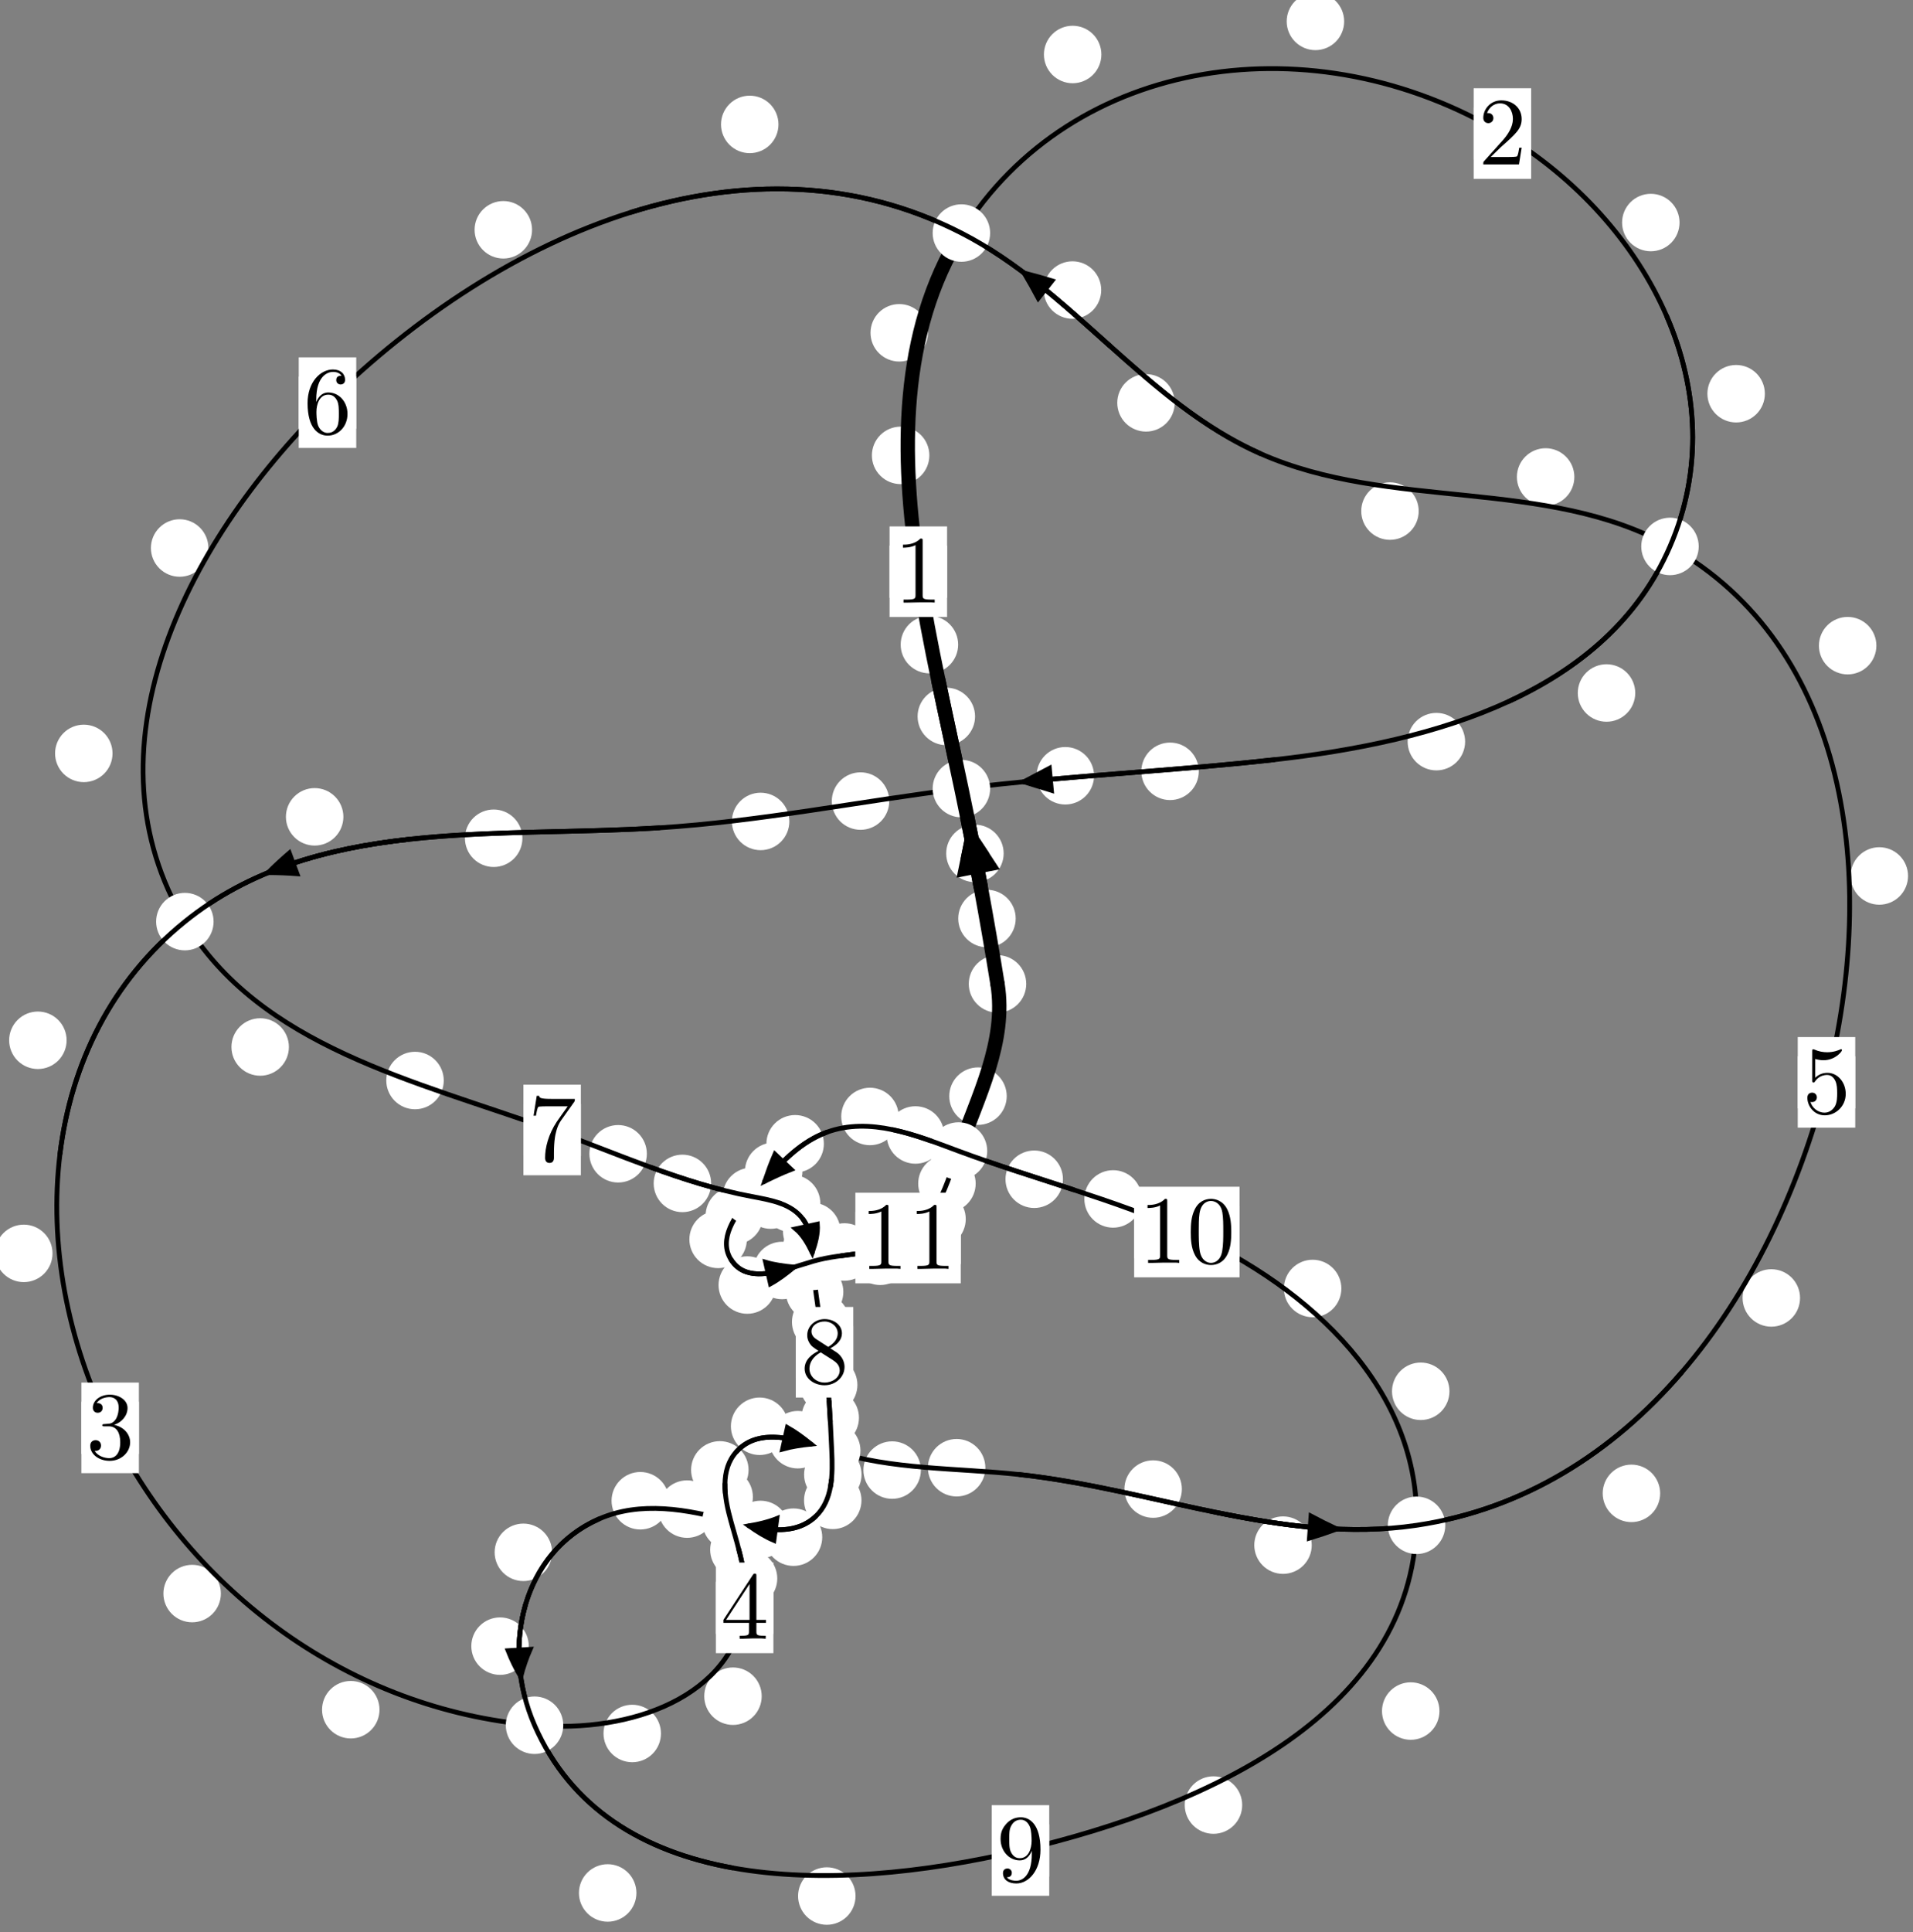 <?xml version="1.0"?>
<!-- Created by MetaPost 1.999 on 2021.07.06:0006 -->
<svg version="1.1" xmlns="http://www.w3.org/2000/svg" xmlns:xlink="http://www.w3.org/1999/xlink" width="198.981" height="200.905" viewBox="0 0 198.981 200.905">
<rect x="0" y="0" width="198.981" height="200.905" fill="#808080" stroke="none"/>
<!-- Original BoundingBox: -100.514862 -118.141281 98.466248 82.763504 -->
  <defs>
    <g transform="scale(0.01,0.01)" id="GLYPHcmr10_48">
      <path style="fill-rule: evenodd;" d="M460 -320C460 -400,455 -480,420 -554C374 -650,292 -666,250 -666C190 -666,117 -640,76 -547C44 -478,39 -400,39 -320C39 -245,43 -155,84 -79C127 2,200 22,249 22C303 22,379 1,423 -94C455 -163,460 -241,460 -320M249 -0C210 -0,151 -25,133 -121C122 -181,122 -273,122 -332C122 -396,122 -462,130 -516C149 -635,224 -644,249 -644C282 -644,348 -626,367 -527C377 -471,377 -395,377 -332C377 -257,377 -189,366 -125C351 -30,294 -0,249 -0"></path>
    </g>
    <g transform="scale(0.01,0.01)" id="GLYPHcmr10_49">
      <path style="fill-rule: evenodd;" d="M294 -640C294 -664,294 -666,271 -666C209 -602,121 -602,89 -602L89 -571C109 -571,168 -571,220 -597L220 -79C220 -43,217 -31,127 -31L95 -31L95 -0L257 -0L130 -3L217 -3L257 -3L297 -3L384 -3L419 -0L419 -31L387 -31C297 -31,294 -42,294 -79"></path>
    </g>
    <g transform="scale(0.01,0.01)" id="GLYPHcmr10_50">
      <path style="fill-rule: evenodd;" d="M127 -77L233 -180C389 -318,449 -372,449 -472C449 -586,359 -666,237 -666C124 -666,50 -574,50 -485C50 -429,100 -429,103 -429C120 -429,155 -441,155 -482C155 -508,137 -534,102 -534C94 -534,92 -534,89 -533C112 -598,166 -635,224 -635C315 -635,358 -554,358 -472C358 -392,308 -313,253 -251L61 -37C50 -26,50 -24,50 -0L421 -0L449 -174L424 -174C419 -144,412 -100,402 -85C395 -77,329 -77,307 -77"></path>
    </g>
    <g transform="scale(0.01,0.01)" id="GLYPHcmr10_51">
      <path style="fill-rule: evenodd;" d="M290 -352C372 -379,430 -449,430 -528C430 -610,342 -666,246 -666C145 -666,69 -606,69 -530C69 -497,91 -478,120 -478C151 -478,171 -500,171 -529C171 -579,124 -579,109 -579C140 -628,206 -641,242 -641C283 -641,338 -619,338 -529C338 -517,336 -459,310 -415C280 -367,246 -364,221 -363C213 -362,189 -360,182 -360C174 -359,167 -358,167 -348C167 -337,174 -337,191 -337L235 -337C317 -337,354 -269,354 -171C354 -35,285 -6,241 -6C198 -6,123 -23,88 -82C123 -77,154 -99,154 -137C154 -173,127 -193,98 -193C74 -193,42 -179,42 -135C42 -44,135 22,244 22C366 22,457 -69,457 -171C457 -253,394 -331,290 -352"></path>
    </g>
    <g transform="scale(0.01,0.01)" id="GLYPHcmr10_52">
      <path style="fill-rule: evenodd;" d="M294 -165L294 -78C294 -42,292 -31,218 -31L197 -31L197 -0L332 -0L238 -3L290 -3L332 -3L374 -3L427 -3L468 -0L468 -31L447 -31C373 -31,371 -42,371 -78L371 -165L471 -165L471 -196L371 -196L371 -651C371 -671,371 -677,355 -677C346 -677,343 -677,335 -665L28 -196L28 -165M300 -196L56 -196L300 -569"></path>
    </g>
    <g transform="scale(0.01,0.01)" id="GLYPHcmr10_53">
      <path style="fill-rule: evenodd;" d="M449 -201C449 -320,367 -420,259 -420C211 -420,168 -404,132 -369L132 -564C152 -558,185 -551,217 -551C340 -551,410 -642,410 -655C410 -661,407 -666,400 -666C399 -666,397 -666,392 -663C372 -654,323 -634,256 -634C216 -634,170 -641,123 -662C115 -665,113 -665,111 -665C101 -665,101 -657,101 -641L101 -345C101 -327,101 -319,115 -319C122 -319,124 -322,128 -328C139 -344,176 -398,257 -398C309 -398,334 -352,342 -334C358 -297,360 -258,360 -208C360 -173,360 -113,336 -71C312 -32,275 -6,229 -6C156 -6,99 -59,82 -118C85 -117,88 -116,99 -116C132 -116,149 -141,149 -165C149 -189,132 -214,99 -214C85 -214,50 -207,50 -161C50 -75,119 22,231 22C347 22,449 -74,449 -201"></path>
    </g>
    <g transform="scale(0.01,0.01)" id="GLYPHcmr10_54">
      <path style="fill-rule: evenodd;" d="M132 -328L132 -352C132 -605,256 -641,307 -641C331 -641,373 -635,395 -601C380 -601,340 -601,340 -556C340 -525,364 -510,386 -510C402 -510,432 -519,432 -558C432 -618,388 -666,305 -666C177 -666,42 -537,42 -316C42 -49,158 22,251 22C362 22,457 -72,457 -204C457 -331,368 -427,257 -427C189 -427,152 -376,132 -328M251 -6C188 -6,158 -66,152 -81C134 -128,134 -208,134 -226C134 -304,166 -404,256 -404C272 -404,318 -404,349 -342C367 -305,367 -254,367 -205C367 -157,367 -107,350 -71C320 -11,274 -6,251 -6"></path>
    </g>
    <g transform="scale(0.01,0.01)" id="GLYPHcmr10_55">
      <path style="fill-rule: evenodd;" d="M476 -609C485 -621,485 -623,485 -644L242 -644C120 -644,118 -657,114 -676L89 -676L56 -470L81 -470C84 -486,93 -549,106 -561C113 -567,191 -567,204 -567L411 -567C400 -551,321 -442,299 -409C209 -274,176 -135,176 -33C176 -23,176 22,222 22C268 22,268 -23,268 -33L268 -84C268 -139,271 -194,279 -248C283 -271,297 -357,341 -419"></path>
    </g>
    <g transform="scale(0.01,0.01)" id="GLYPHcmr10_56">
      <path style="fill-rule: evenodd;" d="M163 -457C117 -487,113 -521,113 -538C113 -599,178 -641,249 -641C322 -641,386 -589,386 -517C386 -460,347 -412,287 -377M309 -362C381 -399,430 -451,430 -517C430 -609,341 -666,250 -666C150 -666,69 -592,69 -499C69 -481,71 -436,113 -389C124 -377,161 -352,186 -335C128 -306,42 -250,42 -151C42 -45,144 22,249 22C362 22,457 -61,457 -168C457 -204,446 -249,408 -291C389 -312,373 -322,309 -362M209 -320L332 -242C360 -223,407 -193,407 -132C407 -58,332 -6,250 -6C164 -6,92 -68,92 -151C92 -209,124 -273,209 -320"></path>
    </g>
    <g transform="scale(0.01,0.01)" id="GLYPHcmr10_57">
      <path style="fill-rule: evenodd;" d="M367 -318L367 -286C367 -52,263 -6,205 -6C188 -6,134 -8,107 -42C151 -42,159 -71,159 -88C159 -119,135 -134,113 -134C97 -134,67 -125,67 -86C67 -19,121 22,206 22C335 22,457 -114,457 -329C457 -598,342 -666,253 -666C198 -666,149 -648,106 -603C65 -558,42 -516,42 -441C42 -316,130 -218,242 -218C303 -218,344 -260,367 -318M243 -241C227 -241,181 -241,150 -304C132 -341,132 -391,132 -440C132 -494,132 -541,153 -578C180 -628,218 -641,253 -641C299 -641,332 -607,349 -562C361 -530,365 -467,365 -421C365 -338,331 -241,243 -241"></path>
    </g>
  </defs>
  <path d="M105.648 95.509C105.648 94.717,105.333 93.957,104.773 93.396C104.212 92.836,103.452 92.521,102.659 92.521C101.867 92.521,101.106 92.836,100.546 93.396C99.986 93.957,99.671 94.717,99.671 95.509C99.671 96.302,99.986 97.062,100.546 97.623C101.106 98.183,101.867 98.498,102.659 98.498C103.452 98.498,104.212 98.183,104.773 97.623C105.333 97.062,105.648 96.302,105.648 95.509Z" style="fill: rgb(100%,100%,100%);stroke: none;"></path>
  <path d="M106.744 102.306C106.744 101.513,106.429 100.753,105.869 100.193C105.308 99.632,104.548 99.317,103.755 99.317C102.963 99.317,102.202 99.632,101.642 100.193C101.081 100.753,100.767 101.513,100.767 102.306C100.767 103.099,101.081 103.859,101.642 104.419C102.202 104.98,102.963 105.295,103.755 105.295C104.548 105.295,105.308 104.98,105.869 104.419C106.429 103.859,106.744 103.099,106.744 102.306Z" style="fill: rgb(100%,100%,100%);stroke: none;"></path>
  <path d="M101.422 74.496C101.422 73.703,101.107 72.943,100.546 72.383C99.986 71.822,99.226 71.507,98.433 71.507C97.64 71.507,96.88 71.822,96.32 72.383C95.759 72.943,95.444 73.703,95.444 74.496C95.444 75.289,95.759 76.049,96.32 76.609C96.88 77.17,97.64 77.485,98.433 77.485C99.226 77.485,99.986 77.17,100.546 76.609C101.107 76.049,101.422 75.289,101.422 74.496Z" style="fill: rgb(100%,100%,100%);stroke: none;"></path>
  <path d="M104.396 88.739C104.396 87.946,104.081 87.186,103.521 86.626C102.96 86.065,102.2 85.75,101.407 85.75C100.615 85.75,99.854 86.065,99.294 86.626C98.733 87.186,98.419 87.946,98.419 88.739C98.419 89.532,98.733 90.292,99.294 90.852C99.854 91.413,100.615 91.728,101.407 91.728C102.2 91.728,102.96 91.413,103.521 90.852C104.081 90.292,104.396 89.532,104.396 88.739Z" style="fill: rgb(100%,100%,100%);stroke: none;"></path>
  <path d="M96.668 47.351C96.668 46.559,96.353 45.798,95.793 45.238C95.232 44.677,94.472 44.363,93.679 44.363C92.887 44.363,92.126 44.677,91.566 45.238C91.005 45.798,90.691 46.559,90.691 47.351C90.691 48.144,91.005 48.904,91.566 49.465C92.126 50.025,92.887 50.34,93.679 50.34C94.472 50.34,95.232 50.025,95.793 49.465C96.353 48.904,96.668 48.144,96.668 47.351Z" style="fill: rgb(100%,100%,100%);stroke: none;"></path>
  <path d="M99.662 67.027C99.662 66.235,99.347 65.474,98.786 64.914C98.226 64.353,97.466 64.038,96.673 64.038C95.88 64.038,95.12 64.353,94.56 64.914C93.999 65.474,93.684 66.235,93.684 67.027C93.684 67.82,93.999 68.58,94.56 69.141C95.12 69.701,95.88 70.016,96.673 70.016C97.466 70.016,98.226 69.701,98.786 69.141C99.347 68.58,99.662 67.82,99.662 67.027Z" style="fill: rgb(100%,100%,100%);stroke: none;"></path>
  <path d="M114.56 5.666C114.56 4.874,114.245 4.114,113.685 3.553C113.124 2.993,112.364 2.678,111.571 2.678C110.779 2.678,110.018 2.993,109.458 3.553C108.897 4.114,108.583 4.874,108.583 5.666C108.583 6.459,108.897 7.219,109.458 7.78C110.018 8.34,110.779 8.655,111.571 8.655C112.364 8.655,113.124 8.34,113.685 7.78C114.245 7.219,114.56 6.459,114.56 5.666Z" style="fill: rgb(100%,100%,100%);stroke: none;"></path>
  <path d="M96.523 34.605C96.523 33.813,96.208 33.053,95.648 32.492C95.087 31.932,94.327 31.617,93.534 31.617C92.742 31.617,91.982 31.932,91.421 32.492C90.861 33.053,90.546 33.813,90.546 34.605C90.546 35.398,90.861 36.158,91.421 36.719C91.982 37.279,92.742 37.594,93.534 37.594C94.327 37.594,95.087 37.279,95.648 36.719C96.208 36.158,96.523 35.398,96.523 34.605Z" style="fill: rgb(100%,100%,100%);stroke: none;"></path>
  <path d="M174.698 23.14C174.698 22.348,174.384 21.588,173.823 21.027C173.263 20.467,172.502 20.152,171.71 20.152C170.917 20.152,170.157 20.467,169.596 21.027C169.036 21.588,168.721 22.348,168.721 23.14C168.721 23.933,169.036 24.693,169.596 25.254C170.157 25.814,170.917 26.129,171.71 26.129C172.502 26.129,173.263 25.814,173.823 25.254C174.384 24.693,174.698 23.933,174.698 23.14Z" style="fill: rgb(100%,100%,100%);stroke: none;"></path>
  <path d="M139.813 2.225C139.813 1.433,139.498 0.672,138.938 0.112C138.377 -0.449,137.617 -0.764,136.824 -0.764C136.032 -0.764,135.272 -0.449,134.711 0.112C134.151 0.672,133.836 1.433,133.836 2.225C133.836 3.018,134.151 3.778,134.711 4.339C135.272 4.899,136.032 5.214,136.824 5.214C137.617 5.214,138.377 4.899,138.938 4.339C139.498 3.778,139.813 3.018,139.813 2.225Z" style="fill: rgb(100%,100%,100%);stroke: none;"></path>
  <path d="M170.091 72.059C170.091 71.266,169.776 70.506,169.216 69.946C168.655 69.385,167.895 69.07,167.102 69.07C166.31 69.07,165.549 69.385,164.989 69.946C164.428 70.506,164.113 71.266,164.113 72.059C164.113 72.852,164.428 73.612,164.989 74.172C165.549 74.733,166.31 75.048,167.102 75.048C167.895 75.048,168.655 74.733,169.216 74.172C169.776 73.612,170.091 72.852,170.091 72.059Z" style="fill: rgb(100%,100%,100%);stroke: none;"></path>
  <path d="M183.573 40.94C183.573 40.147,183.258 39.387,182.698 38.826C182.137 38.266,181.377 37.951,180.584 37.951C179.792 37.951,179.031 38.266,178.471 38.826C177.91 39.387,177.595 40.147,177.595 40.94C177.595 41.732,177.91 42.493,178.471 43.053C179.031 43.613,179.792 43.928,180.584 43.928C181.377 43.928,182.137 43.613,182.698 43.053C183.258 42.493,183.573 41.732,183.573 40.94Z" style="fill: rgb(100%,100%,100%);stroke: none;"></path>
  <path d="M124.694 80.203C124.694 79.41,124.38 78.65,123.819 78.09C123.259 77.529,122.498 77.214,121.706 77.214C120.913 77.214,120.153 77.529,119.592 78.09C119.032 78.65,118.717 79.41,118.717 80.203C118.717 80.996,119.032 81.756,119.592 82.316C120.153 82.877,120.913 83.192,121.706 83.192C122.498 83.192,123.259 82.877,123.819 82.316C124.38 81.756,124.694 80.996,124.694 80.203Z" style="fill: rgb(100%,100%,100%);stroke: none;"></path>
  <path d="M152.394 77.117C152.394 76.324,152.079 75.564,151.519 75.004C150.958 74.443,150.198 74.128,149.405 74.128C148.613 74.128,147.852 74.443,147.292 75.004C146.731 75.564,146.416 76.324,146.416 77.117C146.416 77.91,146.731 78.67,147.292 79.23C147.852 79.791,148.613 80.106,149.405 80.106C150.198 80.106,150.958 79.791,151.519 79.23C152.079 78.67,152.394 77.91,152.394 77.117Z" style="fill: rgb(100%,100%,100%);stroke: none;"></path>
  <path d="M92.497 83.296C92.497 82.504,92.182 81.743,91.622 81.183C91.061 80.622,90.301 80.307,89.509 80.307C88.716 80.307,87.956 80.622,87.395 81.183C86.835 81.743,86.52 82.504,86.52 83.296C86.52 84.089,86.835 84.849,87.395 85.41C87.956 85.97,88.716 86.285,89.509 86.285C90.301 86.285,91.061 85.97,91.622 85.41C92.182 84.849,92.497 84.089,92.497 83.296Z" style="fill: rgb(100%,100%,100%);stroke: none;"></path>
  <path d="M113.798 80.665C113.798 79.872,113.483 79.112,112.922 78.551C112.362 77.991,111.602 77.676,110.809 77.676C110.016 77.676,109.256 77.991,108.696 78.551C108.135 79.112,107.82 79.872,107.82 80.665C107.82 81.457,108.135 82.217,108.696 82.778C109.256 83.338,110.016 83.653,110.809 83.653C111.602 83.653,112.362 83.338,112.922 82.778C113.483 82.217,113.798 81.457,113.798 80.665Z" style="fill: rgb(100%,100%,100%);stroke: none;"></path>
  <path d="M54.339 87.162C54.339 86.37,54.024 85.61,53.463 85.049C52.903 84.489,52.143 84.174,51.35 84.174C50.557 84.174,49.797 84.489,49.237 85.049C48.676 85.61,48.361 86.37,48.361 87.162C48.361 87.955,48.676 88.715,49.237 89.276C49.797 89.836,50.557 90.151,51.35 90.151C52.143 90.151,52.903 89.836,53.463 89.276C54.024 88.715,54.339 87.955,54.339 87.162Z" style="fill: rgb(100%,100%,100%);stroke: none;"></path>
  <path d="M82.105 85.413C82.105 84.621,81.79 83.861,81.229 83.3C80.669 82.74,79.909 82.425,79.116 82.425C78.323 82.425,77.563 82.74,77.003 83.3C76.442 83.861,76.127 84.621,76.127 85.413C76.127 86.206,76.442 86.966,77.003 87.527C77.563 88.087,78.323 88.402,79.116 88.402C79.909 88.402,80.669 88.087,81.229 87.527C81.79 86.966,82.105 86.206,82.105 85.413Z" style="fill: rgb(100%,100%,100%);stroke: none;"></path>
  <path d="M6.929 108.17C6.929 107.377,6.614 106.617,6.054 106.056C5.493 105.496,4.733 105.181,3.94 105.181C3.148 105.181,2.388 105.496,1.827 106.056C1.267 106.617,0.952 107.377,0.952 108.17C0.952 108.962,1.267 109.722,1.827 110.283C2.388 110.843,3.148 111.158,3.94 111.158C4.733 111.158,5.493 110.843,6.054 110.283C6.614 109.722,6.929 108.962,6.929 108.17Z" style="fill: rgb(100%,100%,100%);stroke: none;"></path>
  <path d="M35.717 84.935C35.717 84.142,35.402 83.382,34.841 82.822C34.281 82.261,33.521 81.946,32.728 81.946C31.935 81.946,31.175 82.261,30.615 82.822C30.054 83.382,29.739 84.142,29.739 84.935C29.739 85.728,30.054 86.488,30.615 87.048C31.175 87.609,31.935 87.924,32.728 87.924C33.521 87.924,34.281 87.609,34.841 87.048C35.402 86.488,35.717 85.728,35.717 84.935Z" style="fill: rgb(100%,100%,100%);stroke: none;"></path>
  <path d="M22.975 165.701C22.975 164.908,22.66 164.148,22.099 163.588C21.539 163.027,20.779 162.712,19.986 162.712C19.193 162.712,18.433 163.027,17.873 163.588C17.312 164.148,16.997 164.908,16.997 165.701C16.997 166.494,17.312 167.254,17.873 167.814C18.433 168.375,19.193 168.69,19.986 168.69C20.779 168.69,21.539 168.375,22.099 167.814C22.66 167.254,22.975 166.494,22.975 165.701Z" style="fill: rgb(100%,100%,100%);stroke: none;"></path>
  <path d="M5.463 130.327C5.463 129.535,5.148 128.774,4.587 128.214C4.027 127.653,3.267 127.339,2.474 127.339C1.681 127.339,0.921 127.653,0.361 128.214C-0.2 128.774,-0.515 129.535,-0.515 130.327C-0.515 131.12,-0.2 131.88,0.361 132.441C0.921 133.001,1.681 133.316,2.474 133.316C3.267 133.316,4.027 133.001,4.587 132.441C5.148 131.88,5.463 131.12,5.463 130.327Z" style="fill: rgb(100%,100%,100%);stroke: none;"></path>
  <path d="M68.751 180.25C68.751 179.457,68.437 178.697,67.876 178.136C67.316 177.576,66.555 177.261,65.763 177.261C64.97 177.261,64.21 177.576,63.649 178.136C63.089 178.697,62.774 179.457,62.774 180.25C62.774 181.042,63.089 181.803,63.649 182.363C64.21 182.924,64.97 183.238,65.763 183.238C66.555 183.238,67.316 182.924,67.876 182.363C68.437 181.803,68.751 181.042,68.751 180.25Z" style="fill: rgb(100%,100%,100%);stroke: none;"></path>
  <path d="M39.475 177.777C39.475 176.984,39.16 176.224,38.599 175.664C38.039 175.103,37.279 174.788,36.486 174.788C35.693 174.788,34.933 175.103,34.373 175.664C33.812 176.224,33.497 176.984,33.497 177.777C33.497 178.57,33.812 179.33,34.373 179.89C34.933 180.451,35.693 180.766,36.486 180.766C37.279 180.766,38.039 180.451,38.599 179.89C39.16 179.33,39.475 178.57,39.475 177.777Z" style="fill: rgb(100%,100%,100%);stroke: none;"></path>
  <path d="M80.848 164.133C80.848 163.34,80.533 162.58,79.972 162.019C79.412 161.459,78.652 161.144,77.859 161.144C77.066 161.144,76.306 161.459,75.746 162.019C75.185 162.58,74.87 163.34,74.87 164.133C74.87 164.925,75.185 165.685,75.746 166.246C76.306 166.806,77.066 167.121,77.859 167.121C78.652 167.121,79.412 166.806,79.972 166.246C80.533 165.685,80.848 164.925,80.848 164.133Z" style="fill: rgb(100%,100%,100%);stroke: none;"></path>
  <path d="M79.229 176.373C79.229 175.58,78.915 174.82,78.354 174.259C77.794 173.699,77.033 173.384,76.241 173.384C75.448 173.384,74.688 173.699,74.127 174.259C73.567 174.82,73.252 175.58,73.252 176.373C73.252 177.165,73.567 177.925,74.127 178.486C74.688 179.046,75.448 179.361,76.241 179.361C77.033 179.361,77.794 179.046,78.354 178.486C78.915 177.925,79.229 177.165,79.229 176.373Z" style="fill: rgb(100%,100%,100%);stroke: none;"></path>
  <path d="M78.311 155.656C78.311 154.863,77.996 154.103,77.435 153.542C76.875 152.982,76.115 152.667,75.322 152.667C74.529 152.667,73.769 152.982,73.209 153.542C72.648 154.103,72.333 154.863,72.333 155.656C72.333 156.448,72.648 157.208,73.209 157.769C73.769 158.329,74.529 158.644,75.322 158.644C76.115 158.644,76.875 158.329,77.435 157.769C77.996 157.208,78.311 156.448,78.311 155.656Z" style="fill: rgb(100%,100%,100%);stroke: none;"></path>
  <path d="M79.845 161.139C79.845 160.347,79.531 159.586,78.97 159.026C78.41 158.465,77.649 158.15,76.857 158.15C76.064 158.15,75.304 158.465,74.743 159.026C74.183 159.586,73.868 160.347,73.868 161.139C73.868 161.932,74.183 162.692,74.743 163.253C75.304 163.813,76.064 164.128,76.857 164.128C77.649 164.128,78.41 163.813,78.97 163.253C79.531 162.692,79.845 161.932,79.845 161.139Z" style="fill: rgb(100%,100%,100%);stroke: none;"></path>
  <path d="M82.001 148.305C82.001 147.513,81.686 146.753,81.126 146.192C80.565 145.632,79.805 145.317,79.012 145.317C78.22 145.317,77.46 145.632,76.899 146.192C76.339 146.753,76.024 147.513,76.024 148.305C76.024 149.098,76.339 149.858,76.899 150.419C77.46 150.979,78.22 151.294,79.012 151.294C79.805 151.294,80.565 150.979,81.126 150.419C81.686 149.858,82.001 149.098,82.001 148.305Z" style="fill: rgb(100%,100%,100%);stroke: none;"></path>
  <path d="M77.862 152.84C77.862 152.048,77.547 151.287,76.987 150.727C76.426 150.167,75.666 149.852,74.874 149.852C74.081 149.852,73.321 150.167,72.76 150.727C72.2 151.287,71.885 152.048,71.885 152.84C71.885 153.633,72.2 154.393,72.76 154.954C73.321 155.514,74.081 155.829,74.874 155.829C75.666 155.829,76.426 155.514,76.987 154.954C77.547 154.393,77.862 153.633,77.862 152.84Z" style="fill: rgb(100%,100%,100%);stroke: none;"></path>
  <path d="M95.785 152.86C95.785 152.068,95.47 151.308,94.909 150.747C94.349 150.187,93.589 149.872,92.796 149.872C92.003 149.872,91.243 150.187,90.683 150.747C90.122 151.308,89.807 152.068,89.807 152.86C89.807 153.653,90.122 154.413,90.683 154.974C91.243 155.534,92.003 155.849,92.796 155.849C93.589 155.849,94.349 155.534,94.909 154.974C95.47 154.413,95.785 153.653,95.785 152.86Z" style="fill: rgb(100%,100%,100%);stroke: none;"></path>
  <path d="M85.974 149.701C85.974 148.908,85.659 148.148,85.098 147.588C84.538 147.027,83.777 146.712,82.985 146.712C82.192 146.712,81.432 147.027,80.871 147.588C80.311 148.148,79.996 148.908,79.996 149.701C79.996 150.494,80.311 151.254,80.871 151.814C81.432 152.375,82.192 152.69,82.985 152.69C83.777 152.69,84.538 152.375,85.098 151.814C85.659 151.254,85.974 150.494,85.974 149.701Z" style="fill: rgb(100%,100%,100%);stroke: none;"></path>
  <path d="M122.933 154.836C122.933 154.043,122.618 153.283,122.058 152.722C121.497 152.162,120.737 151.847,119.944 151.847C119.152 151.847,118.392 152.162,117.831 152.722C117.271 153.283,116.956 154.043,116.956 154.836C116.956 155.628,117.271 156.389,117.831 156.949C118.392 157.51,119.152 157.824,119.944 157.824C120.737 157.824,121.497 157.51,122.058 156.949C122.618 156.389,122.933 155.628,122.933 154.836Z" style="fill: rgb(100%,100%,100%);stroke: none;"></path>
  <path d="M102.493 152.615C102.493 151.822,102.178 151.062,101.618 150.502C101.057 149.941,100.297 149.626,99.504 149.626C98.712 149.626,97.952 149.941,97.391 150.502C96.831 151.062,96.516 151.822,96.516 152.615C96.516 153.408,96.831 154.168,97.391 154.728C97.952 155.289,98.712 155.604,99.504 155.604C100.297 155.604,101.057 155.289,101.618 154.728C102.178 154.168,102.493 153.408,102.493 152.615Z" style="fill: rgb(100%,100%,100%);stroke: none;"></path>
  <path d="M172.682 155.281C172.682 154.489,172.367 153.729,171.807 153.168C171.246 152.608,170.486 152.293,169.693 152.293C168.901 152.293,168.14 152.608,167.58 153.168C167.02 153.729,166.705 154.489,166.705 155.281C166.705 156.074,167.02 156.834,167.58 157.395C168.14 157.955,168.901 158.27,169.693 158.27C170.486 158.27,171.246 157.955,171.807 157.395C172.367 156.834,172.682 156.074,172.682 155.281Z" style="fill: rgb(100%,100%,100%);stroke: none;"></path>
  <path d="M136.442 160.666C136.442 159.873,136.127 159.113,135.567 158.552C135.006 157.992,134.246 157.677,133.454 157.677C132.661 157.677,131.901 157.992,131.34 158.552C130.78 159.113,130.465 159.873,130.465 160.666C130.465 161.458,130.78 162.218,131.34 162.779C131.901 163.339,132.661 163.654,133.454 163.654C134.246 163.654,135.006 163.339,135.567 162.779C136.127 162.218,136.442 161.458,136.442 160.666Z" style="fill: rgb(100%,100%,100%);stroke: none;"></path>
  <path d="M198.466 91.084C198.466 90.291,198.151 89.531,197.591 88.971C197.03 88.41,196.27 88.095,195.478 88.095C194.685 88.095,193.925 88.41,193.364 88.971C192.804 89.531,192.489 90.291,192.489 91.084C192.489 91.877,192.804 92.637,193.364 93.197C193.925 93.758,194.685 94.073,195.478 94.073C196.27 94.073,197.03 93.758,197.591 93.197C198.151 92.637,198.466 91.877,198.466 91.084Z" style="fill: rgb(100%,100%,100%);stroke: none;"></path>
  <path d="M187.233 134.963C187.233 134.17,186.918 133.41,186.357 132.849C185.797 132.289,185.037 131.974,184.244 131.974C183.451 131.974,182.691 132.289,182.131 132.849C181.57 133.41,181.255 134.17,181.255 134.963C181.255 135.755,181.57 136.515,182.131 137.076C182.691 137.636,183.451 137.951,184.244 137.951C185.037 137.951,185.797 137.636,186.357 137.076C186.918 136.515,187.233 135.755,187.233 134.963Z" style="fill: rgb(100%,100%,100%);stroke: none;"></path>
  <path d="M163.756 49.595C163.756 48.802,163.441 48.042,162.881 47.482C162.32 46.921,161.56 46.606,160.768 46.606C159.975 46.606,159.215 46.921,158.654 47.482C158.094 48.042,157.779 48.802,157.779 49.595C157.779 50.388,158.094 51.148,158.654 51.708C159.215 52.269,159.975 52.584,160.768 52.584C161.56 52.584,162.32 52.269,162.881 51.708C163.441 51.148,163.756 50.388,163.756 49.595Z" style="fill: rgb(100%,100%,100%);stroke: none;"></path>
  <path d="M195.172 67.137C195.172 66.345,194.857 65.585,194.297 65.024C193.736 64.464,192.976 64.149,192.183 64.149C191.391 64.149,190.631 64.464,190.07 65.024C189.51 65.585,189.195 66.345,189.195 67.137C189.195 67.93,189.51 68.69,190.07 69.251C190.631 69.811,191.391 70.126,192.183 70.126C192.976 70.126,193.736 69.811,194.297 69.251C194.857 68.69,195.172 67.93,195.172 67.137Z" style="fill: rgb(100%,100%,100%);stroke: none;"></path>
  <path d="M122.19 41.89C122.19 41.097,121.875 40.337,121.315 39.776C120.754 39.216,119.994 38.901,119.202 38.901C118.409 38.901,117.649 39.216,117.088 39.776C116.528 40.337,116.213 41.097,116.213 41.89C116.213 42.682,116.528 43.443,117.088 44.003C117.649 44.564,118.409 44.878,119.202 44.878C119.994 44.878,120.754 44.564,121.315 44.003C121.875 43.443,122.19 42.682,122.19 41.89Z" style="fill: rgb(100%,100%,100%);stroke: none;"></path>
  <path d="M147.567 53.144C147.567 52.351,147.252 51.591,146.692 51.031C146.131 50.47,145.371 50.155,144.578 50.155C143.786 50.155,143.025 50.47,142.465 51.031C141.904 51.591,141.589 52.351,141.589 53.144C141.589 53.937,141.904 54.697,142.465 55.257C143.025 55.818,143.786 56.133,144.578 56.133C145.371 56.133,146.131 55.818,146.692 55.257C147.252 54.697,147.567 53.937,147.567 53.144Z" style="fill: rgb(100%,100%,100%);stroke: none;"></path>
  <path d="M80.973 12.936C80.973 12.144,80.658 11.384,80.098 10.823C79.537 10.263,78.777 9.948,77.984 9.948C77.192 9.948,76.431 10.263,75.871 10.823C75.311 11.384,74.996 12.144,74.996 12.936C74.996 13.729,75.311 14.489,75.871 15.05C76.431 15.61,77.192 15.925,77.984 15.925C78.777 15.925,79.537 15.61,80.098 15.05C80.658 14.489,80.973 13.729,80.973 12.936Z" style="fill: rgb(100%,100%,100%);stroke: none;"></path>
  <path d="M114.543 30.16C114.543 29.367,114.228 28.607,113.667 28.046C113.107 27.486,112.347 27.171,111.554 27.171C110.761 27.171,110.001 27.486,109.441 28.046C108.88 28.607,108.565 29.367,108.565 30.16C108.565 30.952,108.88 31.713,109.441 32.273C110.001 32.833,110.761 33.148,111.554 33.148C112.347 33.148,113.107 32.833,113.667 32.273C114.228 31.713,114.543 30.952,114.543 30.16Z" style="fill: rgb(100%,100%,100%);stroke: none;"></path>
  <path d="M21.675 56.982C21.675 56.189,21.36 55.429,20.799 54.869C20.239 54.308,19.479 53.993,18.686 53.993C17.893 53.993,17.133 54.308,16.573 54.869C16.012 55.429,15.697 56.189,15.697 56.982C15.697 57.775,16.012 58.535,16.573 59.095C17.133 59.656,17.893 59.971,18.686 59.971C19.479 59.971,20.239 59.656,20.799 59.095C21.36 58.535,21.675 57.775,21.675 56.982Z" style="fill: rgb(100%,100%,100%);stroke: none;"></path>
  <path d="M55.342 23.894C55.342 23.101,55.027 22.341,54.467 21.781C53.906 21.22,53.146 20.905,52.353 20.905C51.561 20.905,50.801 21.22,50.24 21.781C49.68 22.341,49.365 23.101,49.365 23.894C49.365 24.687,49.68 25.447,50.24 26.007C50.801 26.568,51.561 26.883,52.353 26.883C53.146 26.883,53.906 26.568,54.467 26.007C55.027 25.447,55.342 24.687,55.342 23.894Z" style="fill: rgb(100%,100%,100%);stroke: none;"></path>
  <path d="M30.051 108.867C30.051 108.074,29.736 107.314,29.175 106.754C28.615 106.193,27.854 105.878,27.062 105.878C26.269 105.878,25.509 106.193,24.948 106.754C24.388 107.314,24.073 108.074,24.073 108.867C24.073 109.66,24.388 110.42,24.948 110.98C25.509 111.541,26.269 111.856,27.062 111.856C27.854 111.856,28.615 111.541,29.175 110.98C29.736 110.42,30.051 109.66,30.051 108.867Z" style="fill: rgb(100%,100%,100%);stroke: none;"></path>
  <path d="M11.705 78.34C11.705 77.547,11.391 76.787,10.83 76.226C10.27 75.666,9.509 75.351,8.717 75.351C7.924 75.351,7.164 75.666,6.603 76.226C6.043 76.787,5.728 77.547,5.728 78.34C5.728 79.132,6.043 79.892,6.603 80.453C7.164 81.013,7.924 81.328,8.717 81.328C9.509 81.328,10.27 81.013,10.83 80.453C11.391 79.892,11.705 79.132,11.705 78.34Z" style="fill: rgb(100%,100%,100%);stroke: none;"></path>
  <path d="M67.283 119.972C67.283 119.179,66.968 118.419,66.407 117.858C65.847 117.298,65.087 116.983,64.294 116.983C63.501 116.983,62.741 117.298,62.181 117.858C61.62 118.419,61.305 119.179,61.305 119.972C61.305 120.764,61.62 121.524,62.181 122.085C62.741 122.645,63.501 122.96,64.294 122.96C65.087 122.96,65.847 122.645,66.407 122.085C66.968 121.524,67.283 120.764,67.283 119.972Z" style="fill: rgb(100%,100%,100%);stroke: none;"></path>
  <path d="M46.158 112.354C46.158 111.561,45.843 110.801,45.282 110.24C44.722 109.68,43.962 109.365,43.169 109.365C42.376 109.365,41.616 109.68,41.056 110.24C40.495 110.801,40.18 111.561,40.18 112.354C40.18 113.147,40.495 113.907,41.056 114.467C41.616 115.028,42.376 115.343,43.169 115.343C43.962 115.343,44.722 115.028,45.282 114.467C45.843 113.907,46.158 113.147,46.158 112.354Z" style="fill: rgb(100%,100%,100%);stroke: none;"></path>
  <path d="M83.158 124.786C83.158 123.993,82.843 123.233,82.282 122.673C81.722 122.112,80.962 121.797,80.169 121.797C79.376 121.797,78.616 122.112,78.056 122.673C77.495 123.233,77.18 123.993,77.18 124.786C77.18 125.579,77.495 126.339,78.056 126.9C78.616 127.46,79.376 127.775,80.169 127.775C80.962 127.775,81.722 127.46,82.282 126.9C82.843 126.339,83.158 125.579,83.158 124.786Z" style="fill: rgb(100%,100%,100%);stroke: none;"></path>
  <path d="M73.97 123.052C73.97 122.26,73.655 121.499,73.094 120.939C72.534 120.378,71.773 120.063,70.981 120.063C70.188 120.063,69.428 120.378,68.867 120.939C68.307 121.499,67.992 122.26,67.992 123.052C67.992 123.845,68.307 124.605,68.867 125.166C69.428 125.726,70.188 126.041,70.981 126.041C71.773 126.041,72.534 125.726,73.094 125.166C73.655 124.605,73.97 123.845,73.97 123.052Z" style="fill: rgb(100%,100%,100%);stroke: none;"></path>
  <path d="M87.418 128.036C87.418 127.243,87.103 126.483,86.543 125.922C85.982 125.362,85.222 125.047,84.43 125.047C83.637 125.047,82.877 125.362,82.316 125.922C81.756 126.483,81.441 127.243,81.441 128.036C81.441 128.828,81.756 129.589,82.316 130.149C82.877 130.71,83.637 131.025,84.43 131.025C85.222 131.025,85.982 130.71,86.543 130.149C87.103 129.589,87.418 128.828,87.418 128.036Z" style="fill: rgb(100%,100%,100%);stroke: none;"></path>
  <path d="M85.33 125.136C85.33 124.343,85.015 123.583,84.455 123.023C83.894 122.462,83.134 122.147,82.341 122.147C81.549 122.147,80.788 122.462,80.228 123.023C79.667 123.583,79.352 124.343,79.352 125.136C79.352 125.929,79.667 126.689,80.228 127.249C80.788 127.81,81.549 128.125,82.341 128.125C83.134 128.125,83.894 127.81,84.455 127.249C85.015 126.689,85.33 125.929,85.33 125.136Z" style="fill: rgb(100%,100%,100%);stroke: none;"></path>
  <path d="M87.721 134.333C87.721 133.54,87.406 132.78,86.846 132.219C86.285 131.659,85.525 131.344,84.733 131.344C83.94 131.344,83.18 131.659,82.619 132.219C82.059 132.78,81.744 133.54,81.744 134.333C81.744 135.125,82.059 135.885,82.619 136.446C83.18 137.006,83.94 137.321,84.733 137.321C85.525 137.321,86.285 137.006,86.846 136.446C87.406 135.885,87.721 135.125,87.721 134.333Z" style="fill: rgb(100%,100%,100%);stroke: none;"></path>
  <path d="M87.438 129.636C87.438 128.843,87.123 128.083,86.562 127.523C86.002 126.962,85.242 126.647,84.449 126.647C83.656 126.647,82.896 126.962,82.336 127.523C81.775 128.083,81.46 128.843,81.46 129.636C81.46 130.429,81.775 131.189,82.336 131.749C82.896 132.31,83.656 132.625,84.449 132.625C85.242 132.625,86.002 132.31,86.562 131.749C87.123 131.189,87.438 130.429,87.438 129.636Z" style="fill: rgb(100%,100%,100%);stroke: none;"></path>
  <path d="M89.184 144.003C89.184 143.21,88.869 142.45,88.309 141.889C87.748 141.329,86.988 141.014,86.195 141.014C85.402 141.014,84.642 141.329,84.082 141.889C83.521 142.45,83.206 143.21,83.206 144.003C83.206 144.795,83.521 145.555,84.082 146.116C84.642 146.676,85.402 146.991,86.195 146.991C86.988 146.991,87.748 146.676,88.309 146.116C88.869 145.555,89.184 144.795,89.184 144.003Z" style="fill: rgb(100%,100%,100%);stroke: none;"></path>
  <path d="M88.353 137.457C88.353 136.665,88.038 135.905,87.478 135.344C86.917 134.784,86.157 134.469,85.365 134.469C84.572 134.469,83.812 134.784,83.251 135.344C82.691 135.905,82.376 136.665,82.376 137.457C82.376 138.25,82.691 139.01,83.251 139.571C83.812 140.131,84.572 140.446,85.365 140.446C86.157 140.446,86.917 140.131,87.478 139.571C88.038 139.01,88.353 138.25,88.353 137.457Z" style="fill: rgb(100%,100%,100%);stroke: none;"></path>
  <path d="M89.614 153.325C89.614 152.533,89.299 151.772,88.739 151.212C88.179 150.651,87.418 150.337,86.626 150.337C85.833 150.337,85.073 150.651,84.512 151.212C83.952 151.772,83.637 152.533,83.637 153.325C83.637 154.118,83.952 154.878,84.512 155.439C85.073 155.999,85.833 156.314,86.626 156.314C87.418 156.314,88.179 155.999,88.739 155.439C89.299 154.878,89.614 154.118,89.614 153.325Z" style="fill: rgb(100%,100%,100%);stroke: none;"></path>
  <path d="M89.345 147.421C89.345 146.628,89.03 145.868,88.47 145.308C87.909 144.747,87.149 144.432,86.356 144.432C85.564 144.432,84.804 144.747,84.243 145.308C83.683 145.868,83.368 146.628,83.368 147.421C83.368 148.214,83.683 148.974,84.243 149.534C84.804 150.095,85.564 150.41,86.356 150.41C87.149 150.41,87.909 150.095,88.47 149.534C89.03 148.974,89.345 148.214,89.345 147.421Z" style="fill: rgb(100%,100%,100%);stroke: none;"></path>
  <path d="M85.525 159.838C85.525 159.046,85.21 158.285,84.649 157.725C84.089 157.164,83.329 156.849,82.536 156.849C81.743 156.849,80.983 157.164,80.423 157.725C79.862 158.285,79.547 159.046,79.547 159.838C79.547 160.631,79.862 161.391,80.423 161.952C80.983 162.512,81.743 162.827,82.536 162.827C83.329 162.827,84.089 162.512,84.649 161.952C85.21 161.391,85.525 160.631,85.525 159.838Z" style="fill: rgb(100%,100%,100%);stroke: none;"></path>
  <path d="M89.607 156.008C89.607 155.215,89.292 154.455,88.732 153.895C88.171 153.334,87.411 153.019,86.619 153.019C85.826 153.019,85.066 153.334,84.505 153.895C83.945 154.455,83.63 155.215,83.63 156.008C83.63 156.801,83.945 157.561,84.505 158.121C85.066 158.682,85.826 158.997,86.619 158.997C87.411 158.997,88.171 158.682,88.732 158.121C89.292 157.561,89.607 156.801,89.607 156.008Z" style="fill: rgb(100%,100%,100%);stroke: none;"></path>
  <path d="M74.456 156.917C74.456 156.124,74.141 155.364,73.58 154.804C73.02 154.243,72.26 153.928,71.467 153.928C70.674 153.928,69.914 154.243,69.354 154.804C68.793 155.364,68.478 156.124,68.478 156.917C68.478 157.71,68.793 158.47,69.354 159.03C69.914 159.591,70.674 159.906,71.467 159.906C72.26 159.906,73.02 159.591,73.58 159.03C74.141 158.47,74.456 157.71,74.456 156.917Z" style="fill: rgb(100%,100%,100%);stroke: none;"></path>
  <path d="M82.095 159.034C82.095 158.241,81.78 157.481,81.22 156.92C80.659 156.36,79.899 156.045,79.106 156.045C78.314 156.045,77.553 156.36,76.993 156.92C76.432 157.481,76.118 158.241,76.118 159.034C76.118 159.826,76.432 160.586,76.993 161.147C77.553 161.707,78.314 162.022,79.106 162.022C79.899 162.022,80.659 161.707,81.22 161.147C81.78 160.586,82.095 159.826,82.095 159.034Z" style="fill: rgb(100%,100%,100%);stroke: none;"></path>
  <path d="M57.428 161.413C57.428 160.62,57.113 159.86,56.552 159.299C55.992 158.739,55.232 158.424,54.439 158.424C53.646 158.424,52.886 158.739,52.326 159.299C51.765 159.86,51.45 160.62,51.45 161.413C51.45 162.205,51.765 162.966,52.326 163.526C52.886 164.087,53.646 164.401,54.439 164.401C55.232 164.401,55.992 164.087,56.552 163.526C57.113 162.966,57.428 162.205,57.428 161.413Z" style="fill: rgb(100%,100%,100%);stroke: none;"></path>
  <path d="M69.59 156.048C69.59 155.255,69.275 154.495,68.714 153.935C68.154 153.374,67.394 153.059,66.601 153.059C65.808 153.059,65.048 153.374,64.488 153.935C63.927 154.495,63.612 155.255,63.612 156.048C63.612 156.841,63.927 157.601,64.488 158.161C65.048 158.722,65.808 159.037,66.601 159.037C67.394 159.037,68.154 158.722,68.714 158.161C69.275 157.601,69.59 156.841,69.59 156.048Z" style="fill: rgb(100%,100%,100%);stroke: none;"></path>
  <path d="M66.197 196.832C66.197 196.039,65.882 195.279,65.321 194.719C64.761 194.158,64 193.843,63.208 193.843C62.415 193.843,61.655 194.158,61.094 194.719C60.534 195.279,60.219 196.039,60.219 196.832C60.219 197.625,60.534 198.385,61.094 198.945C61.655 199.506,62.415 199.821,63.208 199.821C64 199.821,64.761 199.506,65.321 198.945C65.882 198.385,66.197 197.625,66.197 196.832Z" style="fill: rgb(100%,100%,100%);stroke: none;"></path>
  <path d="M55.001 171.167C55.001 170.375,54.686 169.615,54.126 169.054C53.565 168.494,52.805 168.179,52.012 168.179C51.22 168.179,50.46 168.494,49.899 169.054C49.339 169.615,49.024 170.375,49.024 171.167C49.024 171.96,49.339 172.72,49.899 173.281C50.46 173.841,51.22 174.156,52.012 174.156C52.805 174.156,53.565 173.841,54.126 173.281C54.686 172.72,55.001 171.96,55.001 171.167Z" style="fill: rgb(100%,100%,100%);stroke: none;"></path>
  <path d="M129.207 187.693C129.207 186.9,128.892 186.14,128.332 185.58C127.771 185.019,127.011 184.704,126.219 184.704C125.426 184.704,124.666 185.019,124.105 185.58C123.545 186.14,123.23 186.9,123.23 187.693C123.23 188.486,123.545 189.246,124.105 189.806C124.666 190.367,125.426 190.682,126.219 190.682C127.011 190.682,127.771 190.367,128.332 189.806C128.892 189.246,129.207 188.486,129.207 187.693Z" style="fill: rgb(100%,100%,100%);stroke: none;"></path>
  <path d="M88.989 197.153C88.989 196.36,88.674 195.6,88.114 195.039C87.553 194.479,86.793 194.164,86.001 194.164C85.208 194.164,84.448 194.479,83.887 195.039C83.327 195.6,83.012 196.36,83.012 197.153C83.012 197.945,83.327 198.705,83.887 199.266C84.448 199.826,85.208 200.141,86.001 200.141C86.793 200.141,87.553 199.826,88.114 199.266C88.674 198.705,88.989 197.945,88.989 197.153Z" style="fill: rgb(100%,100%,100%);stroke: none;"></path>
  <path d="M150.767 144.667C150.767 143.875,150.452 143.114,149.892 142.554C149.331 141.993,148.571 141.678,147.778 141.678C146.986 141.678,146.225 141.993,145.665 142.554C145.105 143.114,144.79 143.875,144.79 144.667C144.79 145.46,145.105 146.22,145.665 146.781C146.225 147.341,146.986 147.656,147.778 147.656C148.571 147.656,149.331 147.341,149.892 146.781C150.452 146.22,150.767 145.46,150.767 144.667Z" style="fill: rgb(100%,100%,100%);stroke: none;"></path>
  <path d="M149.726 177.918C149.726 177.125,149.411 176.365,148.851 175.804C148.29 175.244,147.53 174.929,146.737 174.929C145.945 174.929,145.184 175.244,144.624 175.804C144.063 176.365,143.749 177.125,143.749 177.918C143.749 178.71,144.063 179.471,144.624 180.031C145.184 180.592,145.945 180.906,146.737 180.906C147.53 180.906,148.29 180.592,148.851 180.031C149.411 179.471,149.726 178.71,149.726 177.918Z" style="fill: rgb(100%,100%,100%);stroke: none;"></path>
  <path d="M118.767 124.666C118.767 123.873,118.452 123.113,117.892 122.553C117.331 121.992,116.571 121.677,115.778 121.677C114.986 121.677,114.225 121.992,113.665 122.553C113.105 123.113,112.79 123.873,112.79 124.666C112.79 125.459,113.105 126.219,113.665 126.779C114.225 127.34,114.986 127.655,115.778 127.655C116.571 127.655,117.331 127.34,117.892 126.779C118.452 126.219,118.767 125.459,118.767 124.666Z" style="fill: rgb(100%,100%,100%);stroke: none;"></path>
  <path d="M139.522 133.977C139.522 133.185,139.207 132.425,138.647 131.864C138.086 131.304,137.326 130.989,136.533 130.989C135.741 130.989,134.98 131.304,134.42 131.864C133.859 132.425,133.545 133.185,133.545 133.977C133.545 134.77,133.859 135.53,134.42 136.091C134.98 136.651,135.741 136.966,136.533 136.966C137.326 136.966,138.086 136.651,138.647 136.091C139.207 135.53,139.522 134.77,139.522 133.977Z" style="fill: rgb(100%,100%,100%);stroke: none;"></path>
  <path d="M98.206 118.016C98.206 117.224,97.891 116.463,97.33 115.903C96.77 115.343,96.009 115.028,95.217 115.028C94.424 115.028,93.664 115.343,93.103 115.903C92.543 116.463,92.228 117.224,92.228 118.016C92.228 118.809,92.543 119.569,93.103 120.13C93.664 120.69,94.424 121.005,95.217 121.005C96.009 121.005,96.77 120.69,97.33 120.13C97.891 119.569,98.206 118.809,98.206 118.016Z" style="fill: rgb(100%,100%,100%);stroke: none;"></path>
  <path d="M110.565 122.619C110.565 121.827,110.25 121.067,109.689 120.506C109.129 119.946,108.369 119.631,107.576 119.631C106.783 119.631,106.023 119.946,105.463 120.506C104.902 121.067,104.587 121.827,104.587 122.619C104.587 123.412,104.902 124.172,105.463 124.733C106.023 125.293,106.783 125.608,107.576 125.608C108.369 125.608,109.129 125.293,109.689 124.733C110.25 124.172,110.565 123.412,110.565 122.619Z" style="fill: rgb(100%,100%,100%);stroke: none;"></path>
  <path d="M85.695 118.932C85.695 118.139,85.38 117.379,84.82 116.819C84.259 116.258,83.499 115.943,82.706 115.943C81.914 115.943,81.153 116.258,80.593 116.819C80.033 117.379,79.718 118.139,79.718 118.932C79.718 119.725,80.033 120.485,80.593 121.045C81.153 121.606,81.914 121.921,82.706 121.921C83.499 121.921,84.259 121.606,84.82 121.045C85.38 120.485,85.695 119.725,85.695 118.932Z" style="fill: rgb(100%,100%,100%);stroke: none;"></path>
  <path d="M93.477 116.091C93.477 115.299,93.162 114.538,92.602 113.978C92.041 113.418,91.281 113.103,90.488 113.103C89.696 113.103,88.936 113.418,88.375 113.978C87.815 114.538,87.5 115.299,87.5 116.091C87.5 116.884,87.815 117.644,88.375 118.205C88.936 118.765,89.696 119.08,90.488 119.08C91.281 119.08,92.041 118.765,92.602 118.205C93.162 117.644,93.477 116.884,93.477 116.091Z" style="fill: rgb(100%,100%,100%);stroke: none;"></path>
  <path d="M79.371 126.411C79.371 125.618,79.056 124.858,78.495 124.297C77.935 123.737,77.174 123.422,76.382 123.422C75.589 123.422,74.829 123.737,74.268 124.297C73.708 124.858,73.393 125.618,73.393 126.411C73.393 127.203,73.708 127.964,74.268 128.524C74.829 129.085,75.589 129.399,76.382 129.399C77.174 129.399,77.935 129.085,78.495 128.524C79.056 127.964,79.371 127.203,79.371 126.411Z" style="fill: rgb(100%,100%,100%);stroke: none;"></path>
  <path d="M83.462 121.797C83.462 121.004,83.147 120.244,82.586 119.683C82.026 119.123,81.266 118.808,80.473 118.808C79.68 118.808,78.92 119.123,78.359 119.683C77.799 120.244,77.484 121.004,77.484 121.797C77.484 122.589,77.799 123.349,78.359 123.91C78.92 124.47,79.68 124.785,80.473 124.785C81.266 124.785,82.026 124.47,82.586 123.91C83.147 123.349,83.462 122.589,83.462 121.797Z" style="fill: rgb(100%,100%,100%);stroke: none;"></path>
  <path d="M80.717 133.62C80.717 132.828,80.402 132.068,79.841 131.507C79.281 130.947,78.521 130.632,77.728 130.632C76.935 130.632,76.175 130.947,75.615 131.507C75.054 132.068,74.739 132.828,74.739 133.62C74.739 134.413,75.054 135.173,75.615 135.734C76.175 136.294,76.935 136.609,77.728 136.609C78.521 136.609,79.281 136.294,79.841 135.734C80.402 135.173,80.717 134.413,80.717 133.62Z" style="fill: rgb(100%,100%,100%);stroke: none;"></path>
  <path d="M77.684 128.874C77.684 128.081,77.369 127.321,76.809 126.761C76.248 126.2,75.488 125.885,74.695 125.885C73.903 125.885,73.143 126.2,72.582 126.761C72.022 127.321,71.707 128.081,71.707 128.874C71.707 129.667,72.022 130.427,72.582 130.987C73.143 131.548,73.903 131.863,74.695 131.863C75.488 131.863,76.248 131.548,76.809 130.987C77.369 130.427,77.684 129.667,77.684 128.874Z" style="fill: rgb(100%,100%,100%);stroke: none;"></path>
  <path d="M90.825 130.182C90.825 129.389,90.51 128.629,89.949 128.068C89.389 127.508,88.629 127.193,87.836 127.193C87.043 127.193,86.283 127.508,85.723 128.068C85.162 128.629,84.847 129.389,84.847 130.182C84.847 130.974,85.162 131.734,85.723 132.295C86.283 132.855,87.043 133.17,87.836 133.17C88.629 133.17,89.389 132.855,89.949 132.295C90.51 131.734,90.825 130.974,90.825 130.182Z" style="fill: rgb(100%,100%,100%);stroke: none;"></path>
  <path d="M84.34 132.106C84.34 131.314,84.025 130.553,83.465 129.993C82.904 129.432,82.144 129.117,81.351 129.117C80.559 129.117,79.799 129.432,79.238 129.993C78.678 130.553,78.363 131.314,78.363 132.106C78.363 132.899,78.678 133.659,79.238 134.22C79.799 134.78,80.559 135.095,81.351 135.095C82.144 135.095,82.904 134.78,83.465 134.22C84.025 133.659,84.34 132.899,84.34 132.106Z" style="fill: rgb(100%,100%,100%);stroke: none;"></path>
  <path d="M100.453 126.758C100.453 125.965,100.138 125.205,99.577 124.644C99.017 124.084,98.257 123.769,97.464 123.769C96.671 123.769,95.911 124.084,95.351 124.644C94.79 125.205,94.475 125.965,94.475 126.758C94.475 127.55,94.79 128.31,95.351 128.871C95.911 129.431,96.671 129.746,97.464 129.746C98.257 129.746,99.017 129.431,99.577 128.871C100.138 128.31,100.453 127.55,100.453 126.758Z" style="fill: rgb(100%,100%,100%);stroke: none;"></path>
  <path d="M94.542 130.631C94.542 129.839,94.227 129.079,93.666 128.518C93.106 127.958,92.346 127.643,91.553 127.643C90.76 127.643,90 127.958,89.44 128.518C88.879 129.079,88.564 129.839,88.564 130.631C88.564 131.424,88.879 132.184,89.44 132.745C90 133.305,90.76 133.62,91.553 133.62C92.346 133.62,93.106 133.305,93.666 132.745C94.227 132.184,94.542 131.424,94.542 130.631Z" style="fill: rgb(100%,100%,100%);stroke: none;"></path>
  <path d="M104.715 113.978C104.715 113.186,104.4 112.426,103.84 111.865C103.279 111.305,102.519 110.99,101.726 110.99C100.934 110.99,100.173 111.305,99.613 111.865C99.053 112.426,98.738 113.186,98.738 113.978C98.738 114.771,99.053 115.531,99.613 116.092C100.173 116.652,100.934 116.967,101.726 116.967C102.519 116.967,103.279 116.652,103.84 116.092C104.4 115.531,104.715 114.771,104.715 113.978Z" style="fill: rgb(100%,100%,100%);stroke: none;"></path>
  <path d="M101.485 123.07C101.485 122.278,101.17 121.518,100.61 120.957C100.049 120.397,99.289 120.082,98.496 120.082C97.704 120.082,96.943 120.397,96.383 120.957C95.822 121.518,95.507 122.278,95.507 123.07C95.507 123.863,95.822 124.623,96.383 125.184C96.943 125.744,97.704 126.059,98.496 126.059C99.289 126.059,100.049 125.744,100.61 125.184C101.17 124.623,101.485 123.863,101.485 123.07Z" style="fill: rgb(100%,100%,100%);stroke: none;"></path>
  <path d="M103.755 102.306C102.659 95.509,101.407 88.739,100 82C98.433 74.496,96.673 67.027,95.52 59.448C93.679 47.351,93.534 34.605,100 24.232C111.571 5.666,136.824 2.225,156.276 13.887C171.71 23.14,180.584 40.94,173.705 56.819C167.102 72.059,149.405 77.117,132.53 78.997C121.706 80.203,110.809 80.665,100 82C89.509 83.296,79.116 85.413,68.563 86.078C51.35 87.162,32.728 84.935,19.228 95.831C3.94 108.17,2.474 130.327,11.456 148.471C19.986 165.701,36.486 177.777,55.6 179.391C65.763 180.25,76.241 176.373,77.455 167.187C77.859 164.133,76.857 161.139,76.029 158.181C75.322 155.656,74.874 152.84,76.608 150.94C79.012 148.305,82.985 149.701,86.512 150.837C92.796 152.86,99.504 152.615,106.055 153.327C119.944 154.836,133.454 160.666,147.342 158.602C169.693 155.281,184.244 134.963,189.984 112.544C195.478 91.084,192.183 67.137,173.705 56.819C160.768 49.595,144.578 53.144,131.094 47.164C119.202 41.89,111.554 30.16,100 24.232C77.984 12.936,52.353 23.894,34.064 41.868C18.686 56.982,8.717 78.34,19.228 95.831C27.062 108.867,43.169 112.354,57.43 117.496C64.294 119.972,70.981 123.052,78.158 124.407C80.169 124.786,82.341 125.136,83.535 126.794C84.43 128.036,84.449 129.636,84.541 131.16C84.733 134.333,85.365 137.457,85.765 140.61C86.195 144.003,86.356 147.421,86.512 150.837C86.626 153.325,86.619 156.008,84.815 157.7C82.536 159.838,79.106 159.034,76.029 158.181C71.467 156.917,66.601 156.048,62.272 157.958C54.439 161.413,52.012 171.167,55.6 179.391C63.208 196.832,86.001 197.153,106.145 192.414C126.219 187.693,146.737 177.918,147.342 158.602C147.778 144.667,136.533 133.977,123.451 128.108C115.778 124.666,107.576 122.619,99.699 119.686C95.217 118.016,90.488 116.091,85.994 117.732C82.706 118.932,80.473 121.797,78.158 124.407C76.382 126.411,74.695 128.874,76.044 130.985C77.728 133.62,81.351 132.106,84.541 131.16C87.836 130.182,91.553 130.631,94.453 128.731C97.464 126.758,98.496 123.07,99.699 119.686C101.726 113.978,104.724 108.316,103.755 102.306" style="stroke:rgb(0%,0%,0%); stroke-width: 0.498;stroke-linecap: round;stroke-linejoin: round;stroke-miterlimit: 10;fill: none;"></path>
  <path d="M103.755 102.306C102.659 95.509,101.407 88.739,100 82C98.433 74.496,96.673 67.027,95.52 59.448C93.679 47.351,93.534 34.605,100 24.232" style="stroke:rgb(0%,0%,0%); stroke-width: 1.494;stroke-linecap: round;stroke-linejoin: round;stroke-miterlimit: 10;fill: none;"></path>
  <path d="M99.699 119.686C101.726 113.978,104.724 108.316,103.755 102.306" style="stroke:rgb(0%,0%,0%); stroke-width: 1.494;stroke-linecap: round;stroke-linejoin: round;stroke-miterlimit: 10;fill: none;"></path>
  <path d="M102.989 82C102.989 81.207,102.674 80.447,102.113 79.887C101.553 79.326,100.793 79.011,100 79.011C99.207 79.011,98.447 79.326,97.887 79.887C97.326 80.447,97.011 81.207,97.011 82C97.011 82.793,97.326 83.553,97.887 84.113C98.447 84.674,99.207 84.989,100 84.989C100.793 84.989,101.553 84.674,102.113 84.113C102.674 83.553,102.989 82.793,102.989 82Z" style="fill: rgb(100%,100%,100%);stroke: none;"></path>
  <path d="M101.994 92.131C101.368 88.747,100.704 85.369,100 82C99.216 78.248,98.385 74.505,97.605 70.752" style="stroke:rgb(0%,0%,0%); stroke-width: 1.494;stroke-linecap: round;stroke-linejoin: round;stroke-miterlimit: 10;fill: none;"></path>
  <path d="M176.693 56.819C176.693 56.026,176.378 55.266,175.818 54.706C175.258 54.145,174.497 53.83,173.705 53.83C172.912 53.83,172.152 54.145,171.591 54.706C171.031 55.266,170.716 56.026,170.716 56.819C170.716 57.612,171.031 58.372,171.591 58.932C172.152 59.493,172.912 59.808,173.705 59.808C174.497 59.808,175.258 59.493,175.818 58.932C176.378 58.372,176.693 57.612,176.693 56.819Z" style="fill: rgb(100%,100%,100%);stroke: none;"></path>
  <path d="M173.358 32.868C176.646 40.46,177.144 48.879,173.705 56.819C170.403 64.439,164.329 69.514,156.97 72.918" style="stroke:rgb(0%,0%,0%); stroke-width: 0.498;stroke-linecap: round;stroke-linejoin: round;stroke-miterlimit: 10;fill: none;"></path>
  <path d="M22.217 95.831C22.217 95.038,21.902 94.278,21.341 93.718C20.781 93.157,20.021 92.842,19.228 92.842C18.435 92.842,17.675 93.157,17.115 93.718C16.554 94.278,16.239 95.038,16.239 95.831C16.239 96.624,16.554 97.384,17.115 97.944C17.675 98.505,18.435 98.82,19.228 98.82C20.021 98.82,20.781 98.505,21.341 97.944C21.902 97.384,22.217 96.624,22.217 95.831Z" style="fill: rgb(100%,100%,100%);stroke: none;"></path>
  <path d="M42.503 87.275C34.009 88.216,25.978 90.383,19.228 95.831C11.584 102,7.396 110.624,6.241 119.974" style="stroke:rgb(0%,0%,0%); stroke-width: 0.498;stroke-linecap: round;stroke-linejoin: round;stroke-miterlimit: 10;fill: none;"></path>
  <path d="M79.017 158.181C79.017 157.388,78.703 156.628,78.142 156.068C77.582 155.507,76.821 155.192,76.029 155.192C75.236 155.192,74.476 155.507,73.915 156.068C73.355 156.628,73.04 157.388,73.04 158.181C73.04 158.974,73.355 159.734,73.915 160.294C74.476 160.855,75.236 161.17,76.029 161.17C76.821 161.17,77.582 160.855,78.142 160.294C78.703 159.734,79.017 158.974,79.017 158.181Z" style="fill: rgb(100%,100%,100%);stroke: none;"></path>
  <path d="M77.204 162.648C76.9 161.148,76.443 159.66,76.029 158.181C75.675 156.918,75.387 155.583,75.403 154.326" style="stroke:rgb(0%,0%,0%); stroke-width: 0.498;stroke-linecap: round;stroke-linejoin: round;stroke-miterlimit: 10;fill: none;"></path>
  <path d="M150.331 158.602C150.331 157.809,150.016 157.049,149.455 156.489C148.895 155.928,148.135 155.613,147.342 155.613C146.549 155.613,145.789 155.928,145.229 156.489C144.668 157.049,144.353 157.809,144.353 158.602C144.353 159.395,144.668 160.155,145.229 160.715C145.789 161.276,146.549 161.591,147.342 161.591C148.135 161.591,148.895 161.276,149.455 160.715C150.016 160.155,150.331 159.395,150.331 158.602Z" style="fill: rgb(100%,100%,100%);stroke: none;"></path>
  <path d="M126.699 157.304C133.548 158.692,140.398 159.634,147.342 158.602C158.518 156.942,167.743 151.032,174.892 142.735" style="stroke:rgb(0%,0%,0%); stroke-width: 0.498;stroke-linecap: round;stroke-linejoin: round;stroke-miterlimit: 10;fill: none;"></path>
  <path d="M102.989 24.232C102.989 23.439,102.674 22.679,102.113 22.119C101.553 21.558,100.793 21.243,100 21.243C99.207 21.243,98.447 21.558,97.887 22.119C97.326 22.679,97.011 23.439,97.011 24.232C97.011 25.025,97.326 25.785,97.887 26.345C98.447 26.906,99.207 27.221,100 27.221C100.793 27.221,101.553 26.906,102.113 26.345C102.674 25.785,102.989 25.025,102.989 24.232Z" style="fill: rgb(100%,100%,100%);stroke: none;"></path>
  <path d="M115.42 35.943C110.577 31.61,105.777 27.196,100 24.232C88.992 18.584,77.081 18.5,65.635 22.074" style="stroke:rgb(0%,0%,0%); stroke-width: 0.498;stroke-linecap: round;stroke-linejoin: round;stroke-miterlimit: 10;fill: none;"></path>
  <path d="M81.147 124.407C81.147 123.614,80.832 122.854,80.272 122.294C79.711 121.733,78.951 121.418,78.158 121.418C77.366 121.418,76.606 121.733,76.045 122.294C75.485 122.854,75.17 123.614,75.17 124.407C75.17 125.2,75.485 125.96,76.045 126.52C76.606 127.081,77.366 127.396,78.158 127.396C78.951 127.396,79.711 127.081,80.272 126.52C80.832 125.96,81.147 125.2,81.147 124.407Z" style="fill: rgb(100%,100%,100%);stroke: none;"></path>
  <path d="M67.677 121.372C71.103 122.621,74.57 123.73,78.158 124.407C79.164 124.597,80.209 124.779,81.153 125.121" style="stroke:rgb(0%,0%,0%); stroke-width: 0.498;stroke-linecap: round;stroke-linejoin: round;stroke-miterlimit: 10;fill: none;"></path>
  <path d="M89.501 150.837C89.501 150.044,89.186 149.284,88.626 148.724C88.065 148.163,87.305 147.848,86.512 147.848C85.72 147.848,84.959 148.163,84.399 148.724C83.838 149.284,83.523 150.044,83.523 150.837C83.523 151.63,83.838 152.39,84.399 152.95C84.959 153.511,85.72 153.826,86.512 153.826C87.305 153.826,88.065 153.511,88.626 152.95C89.186 152.39,89.501 151.63,89.501 150.837Z" style="fill: rgb(100%,100%,100%);stroke: none;"></path>
  <path d="M86.241 145.715C86.355 147.42,86.434 149.129,86.512 150.837C86.569 152.081,86.596 153.374,86.383 154.567" style="stroke:rgb(0%,0%,0%); stroke-width: 0.498;stroke-linecap: round;stroke-linejoin: round;stroke-miterlimit: 10;fill: none;"></path>
  <path d="M58.589 179.391C58.589 178.599,58.274 177.839,57.713 177.278C57.153 176.718,56.393 176.403,55.6 176.403C54.807 176.403,54.047 176.718,53.487 177.278C52.926 177.839,52.611 178.599,52.611 179.391C52.611 180.184,52.926 180.944,53.487 181.505C54.047 182.065,54.807 182.38,55.6 182.38C56.393 182.38,57.153 182.065,57.713 181.505C58.274 180.944,58.589 180.184,58.589 179.391Z" style="fill: rgb(100%,100%,100%);stroke: none;"></path>
  <path d="M54.653 166.886C53.516 170.785,53.806 175.279,55.6 179.391C59.404 188.112,67.004 192.552,76.171 194.22" style="stroke:rgb(0%,0%,0%); stroke-width: 0.498;stroke-linecap: round;stroke-linejoin: round;stroke-miterlimit: 10;fill: none;"></path>
  <path d="M102.687 119.686C102.687 118.893,102.373 118.133,101.812 117.572C101.252 117.012,100.491 116.697,99.699 116.697C98.906 116.697,98.146 117.012,97.585 117.572C97.025 118.133,96.71 118.893,96.71 119.686C96.71 120.478,97.025 121.238,97.585 121.799C98.146 122.359,98.906 122.674,99.699 122.674C100.491 122.674,101.252 122.359,101.812 121.799C102.373 121.238,102.687 120.478,102.687 119.686Z" style="fill: rgb(100%,100%,100%);stroke: none;"></path>
  <path d="M111.652 123.706C107.657 122.398,103.637 121.153,99.699 119.686C97.458 118.851,95.155 117.952,92.851 117.468" style="stroke:rgb(0%,0%,0%); stroke-width: 0.498;stroke-linecap: round;stroke-linejoin: round;stroke-miterlimit: 10;fill: none;"></path>
  <path d="M87.53 131.16C87.53 130.367,87.215 129.607,86.654 129.046C86.094 128.486,85.334 128.171,84.541 128.171C83.748 128.171,82.988 128.486,82.428 129.046C81.867 129.607,81.552 130.367,81.552 131.16C81.552 131.952,81.867 132.712,82.428 133.273C82.988 133.833,83.748 134.148,84.541 134.148C85.334 134.148,86.094 133.833,86.654 133.273C87.215 132.712,87.53 131.952,87.53 131.16Z" style="fill: rgb(100%,100%,100%);stroke: none;"></path>
  <path d="M79.728 132.415C81.243 132.248,82.946 131.633,84.541 131.16C86.188 130.671,87.942 130.539,89.645 130.291" style="stroke:rgb(0%,0%,0%); stroke-width: 0.498;stroke-linecap: round;stroke-linejoin: round;stroke-miterlimit: 10;fill: none;"></path>
  <path d="M103.755 102.306C102.879 96.869,101.902 91.448,100.826 86.047" style="stroke:rgb(0%,0%,0%); stroke-width: 0.498;stroke-linecap: round;stroke-linejoin: round;stroke-miterlimit: 10;fill: none;"></path>
  <path d="M103.582 90.219C102.671 88.823,101.752 87.433,100.826 86.047C100.501 87.682,100.167 89.315,99.824 90.946Z" style="stroke:rgb(0%,0%,0%); stroke-width: 0.498;fill: rgb(0%,0%,0%);"></path>
  <path d="M103.755 102.306C102.879 96.869,101.902 91.448,100.826 86.047" style="stroke:rgb(0%,0%,0%); stroke-width: 0.498;stroke-linecap: round;stroke-linejoin: round;stroke-miterlimit: 10;fill: none;"></path>
  <path d="M102.485 88.546C101.935 87.711,101.382 86.878,100.826 86.047C100.631 87.028,100.433 88.008,100.232 88.988Z" style="stroke:rgb(0%,0%,0%); stroke-width: 0.498;fill: rgb(0%,0%,0%);"></path>
  <path d="M132.53 78.997C123.87 79.962,115.165 80.45,106.495 81.291" style="stroke:rgb(0%,0%,0%); stroke-width: 0.498;stroke-linecap: round;stroke-linejoin: round;stroke-miterlimit: 10;fill: none;"></path>
  <path d="M109.148 79.892C108.262 80.355,107.377 80.821,106.495 81.291C107.451 81.582,108.406 81.879,109.36 82.178Z" style="stroke:rgb(0%,0%,0%); stroke-width: 0.498;fill: rgb(0%,0%,0%);"></path>
  <path d="M68.563 86.078C54.793 86.946,40.12 85.693,27.89 90.737" style="stroke:rgb(0%,0%,0%); stroke-width: 0.498;stroke-linecap: round;stroke-linejoin: round;stroke-miterlimit: 10;fill: none;"></path>
  <path d="M30.092 88.7C29.333 89.353,28.598 90.031,27.89 90.737C28.89 90.738,29.889 90.778,30.888 90.853Z" style="stroke:rgb(0%,0%,0%); stroke-width: 0.498;fill: rgb(0%,0%,0%);"></path>
  <path d="M76.608 150.94C78.531 148.832,81.459 149.304,84.359 150.158" style="stroke:rgb(0%,0%,0%); stroke-width: 0.498;stroke-linecap: round;stroke-linejoin: round;stroke-miterlimit: 10;fill: none;"></path>
  <path d="M81.404 150.676C82.327 150.419,83.336 150.267,84.359 150.158C83.558 149.512,82.738 148.906,81.903 148.435Z" style="stroke:rgb(0%,0%,0%); stroke-width: 0.498;fill: rgb(0%,0%,0%);"></path>
  <path d="M106.055 153.327C117.166 154.534,128.035 158.506,139.048 158.991" style="stroke:rgb(0%,0%,0%); stroke-width: 0.498;stroke-linecap: round;stroke-linejoin: round;stroke-miterlimit: 10;fill: none;"></path>
  <path d="M136.202 159.939C137.16 159.647,138.109 159.332,139.048 158.991C138.143 158.568,137.249 158.119,136.365 157.649Z" style="stroke:rgb(0%,0%,0%); stroke-width: 0.498;fill: rgb(0%,0%,0%);"></path>
  <path d="M131.094 47.164C121.58 42.945,114.783 34.593,106.529 28.387" style="stroke:rgb(0%,0%,0%); stroke-width: 0.498;stroke-linecap: round;stroke-linejoin: round;stroke-miterlimit: 10;fill: none;"></path>
  <path d="M109.417 29.198C108.458 28.909,107.496 28.636,106.529 28.387C107.036 29.247,107.524 30.12,107.997 31.003Z" style="stroke:rgb(0%,0%,0%); stroke-width: 0.498;fill: rgb(0%,0%,0%);"></path>
  <path d="M83.535 126.794C84.251 127.787,84.406 129.01,84.487 130.24" style="stroke:rgb(0%,0%,0%); stroke-width: 0.498;stroke-linecap: round;stroke-linejoin: round;stroke-miterlimit: 10;fill: none;"></path>
  <path d="M82.775 127.776C83.532 128.422,84.033 129.319,84.487 130.24C84.817 129.267,85.097 128.279,85.019 127.287Z" style="stroke:rgb(0%,0%,0%); stroke-width: 0.498;fill: rgb(0%,0%,0%);"></path>
  <path d="M84.815 157.7C82.992 159.411,80.432 159.238,77.905 158.664" style="stroke:rgb(0%,0%,0%); stroke-width: 0.498;stroke-linecap: round;stroke-linejoin: round;stroke-miterlimit: 10;fill: none;"></path>
  <path d="M80.806 157.897C79.911 158.257,78.918 158.491,77.905 158.664C78.744 159.257,79.611 159.795,80.499 160.172Z" style="stroke:rgb(0%,0%,0%); stroke-width: 0.498;fill: rgb(0%,0%,0%);"></path>
  <path d="M62.272 157.958C56.005 160.722,53.199 167.518,54.164 174.336" style="stroke:rgb(0%,0%,0%); stroke-width: 0.498;stroke-linecap: round;stroke-linejoin: round;stroke-miterlimit: 10;fill: none;"></path>
  <path d="M52.85 171.639C53.21 172.561,53.649 173.464,54.164 174.336C54.417 173.355,54.745 172.406,55.142 171.5Z" style="stroke:rgb(0%,0%,0%); stroke-width: 0.498;fill: rgb(0%,0%,0%);"></path>
  <path d="M85.994 117.732C83.364 118.692,81.408 120.717,79.546 122.826" style="stroke:rgb(0%,0%,0%); stroke-width: 0.498;stroke-linecap: round;stroke-linejoin: round;stroke-miterlimit: 10;fill: none;"></path>
  <path d="M80.612 120.021C80.214 120.93,79.873 121.875,79.546 122.826C80.449 122.384,81.359 121.957,82.283 121.596Z" style="stroke:rgb(0%,0%,0%); stroke-width: 0.498;fill: rgb(0%,0%,0%);"></path>
  <path d="M76.044 130.985C77.391 133.093,79.98 132.546,82.594 131.758" style="stroke:rgb(0%,0%,0%); stroke-width: 0.498;stroke-linecap: round;stroke-linejoin: round;stroke-miterlimit: 10;fill: none;"></path>
  <path d="M80.145 133.491C80.964 133.048,81.784 132.42,82.594 131.758C81.553 131.653,80.529 131.518,79.637 131.252Z" style="stroke:rgb(0%,0%,0%); stroke-width: 0.498;fill: rgb(0%,0%,0%);"></path>
  <path d="M92.529 62.158L98.51 62.158L98.51 54.737L92.529 54.737Z" style="fill: rgb(100%,100%,100%);stroke: none;"></path>
  <path d="M92.529 64.158L98.51 64.158L98.51 56.737L92.529 56.737Z" style="fill: rgb(100%,100%,100%);stroke: none;"></path>
  <g transform="translate(93.029 62.658)" style="fill: rgb(0%,0%,0%);">
    <use xlink:href="#GLYPHcmr10_49"></use>
  </g>
  <path d="M153.285 16.597L159.266 16.597L159.266 9.177L153.285 9.177Z" style="fill: rgb(100%,100%,100%);stroke: none;"></path>
  <path d="M153.285 18.597L159.266 18.597L159.266 11.177L153.285 11.177Z" style="fill: rgb(100%,100%,100%);stroke: none;"></path>
  <g transform="translate(153.785 17.097)" style="fill: rgb(0%,0%,0%);">
    <use xlink:href="#GLYPHcmr10_50"></use>
  </g>
  <path d="M8.466 151.181L14.447 151.181L14.447 143.761L8.466 143.761Z" style="fill: rgb(100%,100%,100%);stroke: none;"></path>
  <path d="M8.466 153.181L14.447 153.181L14.447 145.761L8.466 145.761Z" style="fill: rgb(100%,100%,100%);stroke: none;"></path>
  <g transform="translate(8.966 151.681)" style="fill: rgb(0%,0%,0%);">
    <use xlink:href="#GLYPHcmr10_51"></use>
  </g>
  <path d="M74.465 169.897L80.446 169.897L80.446 162.476L74.465 162.476Z" style="fill: rgb(100%,100%,100%);stroke: none;"></path>
  <path d="M74.465 171.897L80.446 171.897L80.446 164.476L74.465 164.476Z" style="fill: rgb(100%,100%,100%);stroke: none;"></path>
  <g transform="translate(74.965 170.397)" style="fill: rgb(0%,0%,0%);">
    <use xlink:href="#GLYPHcmr10_52"></use>
  </g>
  <path d="M186.993 115.254L192.974 115.254L192.974 107.834L186.993 107.834Z" style="fill: rgb(100%,100%,100%);stroke: none;"></path>
  <path d="M186.993 117.254L192.974 117.254L192.974 109.834L186.993 109.834Z" style="fill: rgb(100%,100%,100%);stroke: none;"></path>
  <g transform="translate(187.493 115.754)" style="fill: rgb(0%,0%,0%);">
    <use xlink:href="#GLYPHcmr10_53"></use>
  </g>
  <path d="M31.074 44.579L37.055 44.579L37.055 37.158L31.074 37.158Z" style="fill: rgb(100%,100%,100%);stroke: none;"></path>
  <path d="M31.074 46.579L37.055 46.579L37.055 39.158L31.074 39.158Z" style="fill: rgb(100%,100%,100%);stroke: none;"></path>
  <g transform="translate(31.574 45.079)" style="fill: rgb(0%,0%,0%);">
    <use xlink:href="#GLYPHcmr10_54"></use>
  </g>
  <path d="M54.439 120.206L60.42 120.206L60.42 112.786L54.439 112.786Z" style="fill: rgb(100%,100%,100%);stroke: none;"></path>
  <path d="M54.439 122.206L60.42 122.206L60.42 114.786L54.439 114.786Z" style="fill: rgb(100%,100%,100%);stroke: none;"></path>
  <g transform="translate(54.939 120.706)" style="fill: rgb(0%,0%,0%);">
    <use xlink:href="#GLYPHcmr10_55"></use>
  </g>
  <path d="M82.774 143.32L88.755 143.32L88.755 135.9L82.774 135.9Z" style="fill: rgb(100%,100%,100%);stroke: none;"></path>
  <path d="M82.774 145.32L88.755 145.32L88.755 137.9L82.774 137.9Z" style="fill: rgb(100%,100%,100%);stroke: none;"></path>
  <g transform="translate(83.274 143.82)" style="fill: rgb(0%,0%,0%);">
    <use xlink:href="#GLYPHcmr10_56"></use>
  </g>
  <path d="M103.155 195.125L109.136 195.125L109.136 187.704L103.155 187.704Z" style="fill: rgb(100%,100%,100%);stroke: none;"></path>
  <path d="M103.155 197.125L109.136 197.125L109.136 189.704L103.155 189.704Z" style="fill: rgb(100%,100%,100%);stroke: none;"></path>
  <g transform="translate(103.655 195.625)" style="fill: rgb(0%,0%,0%);">
    <use xlink:href="#GLYPHcmr10_57"></use>
  </g>
  <path d="M117.969 130.818L128.932 130.818L128.932 123.398L117.969 123.398Z" style="fill: rgb(100%,100%,100%);stroke: none;"></path>
  <path d="M117.969 132.818L128.932 132.818L128.932 125.398L117.969 125.398Z" style="fill: rgb(100%,100%,100%);stroke: none;"></path>
  <g transform="translate(118.469 131.318)" style="fill: rgb(0%,0%,0%);">
    <use xlink:href="#GLYPHcmr10_49"></use>
    <use xlink:href="#GLYPHcmr10_48" x="5"></use>
  </g>
  <path d="M88.971 131.441L99.934 131.441L99.934 124.021L88.971 124.021Z" style="fill: rgb(100%,100%,100%);stroke: none;"></path>
  <path d="M88.971 133.441L99.934 133.441L99.934 126.021L88.971 126.021Z" style="fill: rgb(100%,100%,100%);stroke: none;"></path>
  <g transform="translate(89.471 131.941)" style="fill: rgb(0%,0%,0%);">
    <use xlink:href="#GLYPHcmr10_49"></use>
    <use xlink:href="#GLYPHcmr10_49" x="5"></use>
  </g>
</svg>
